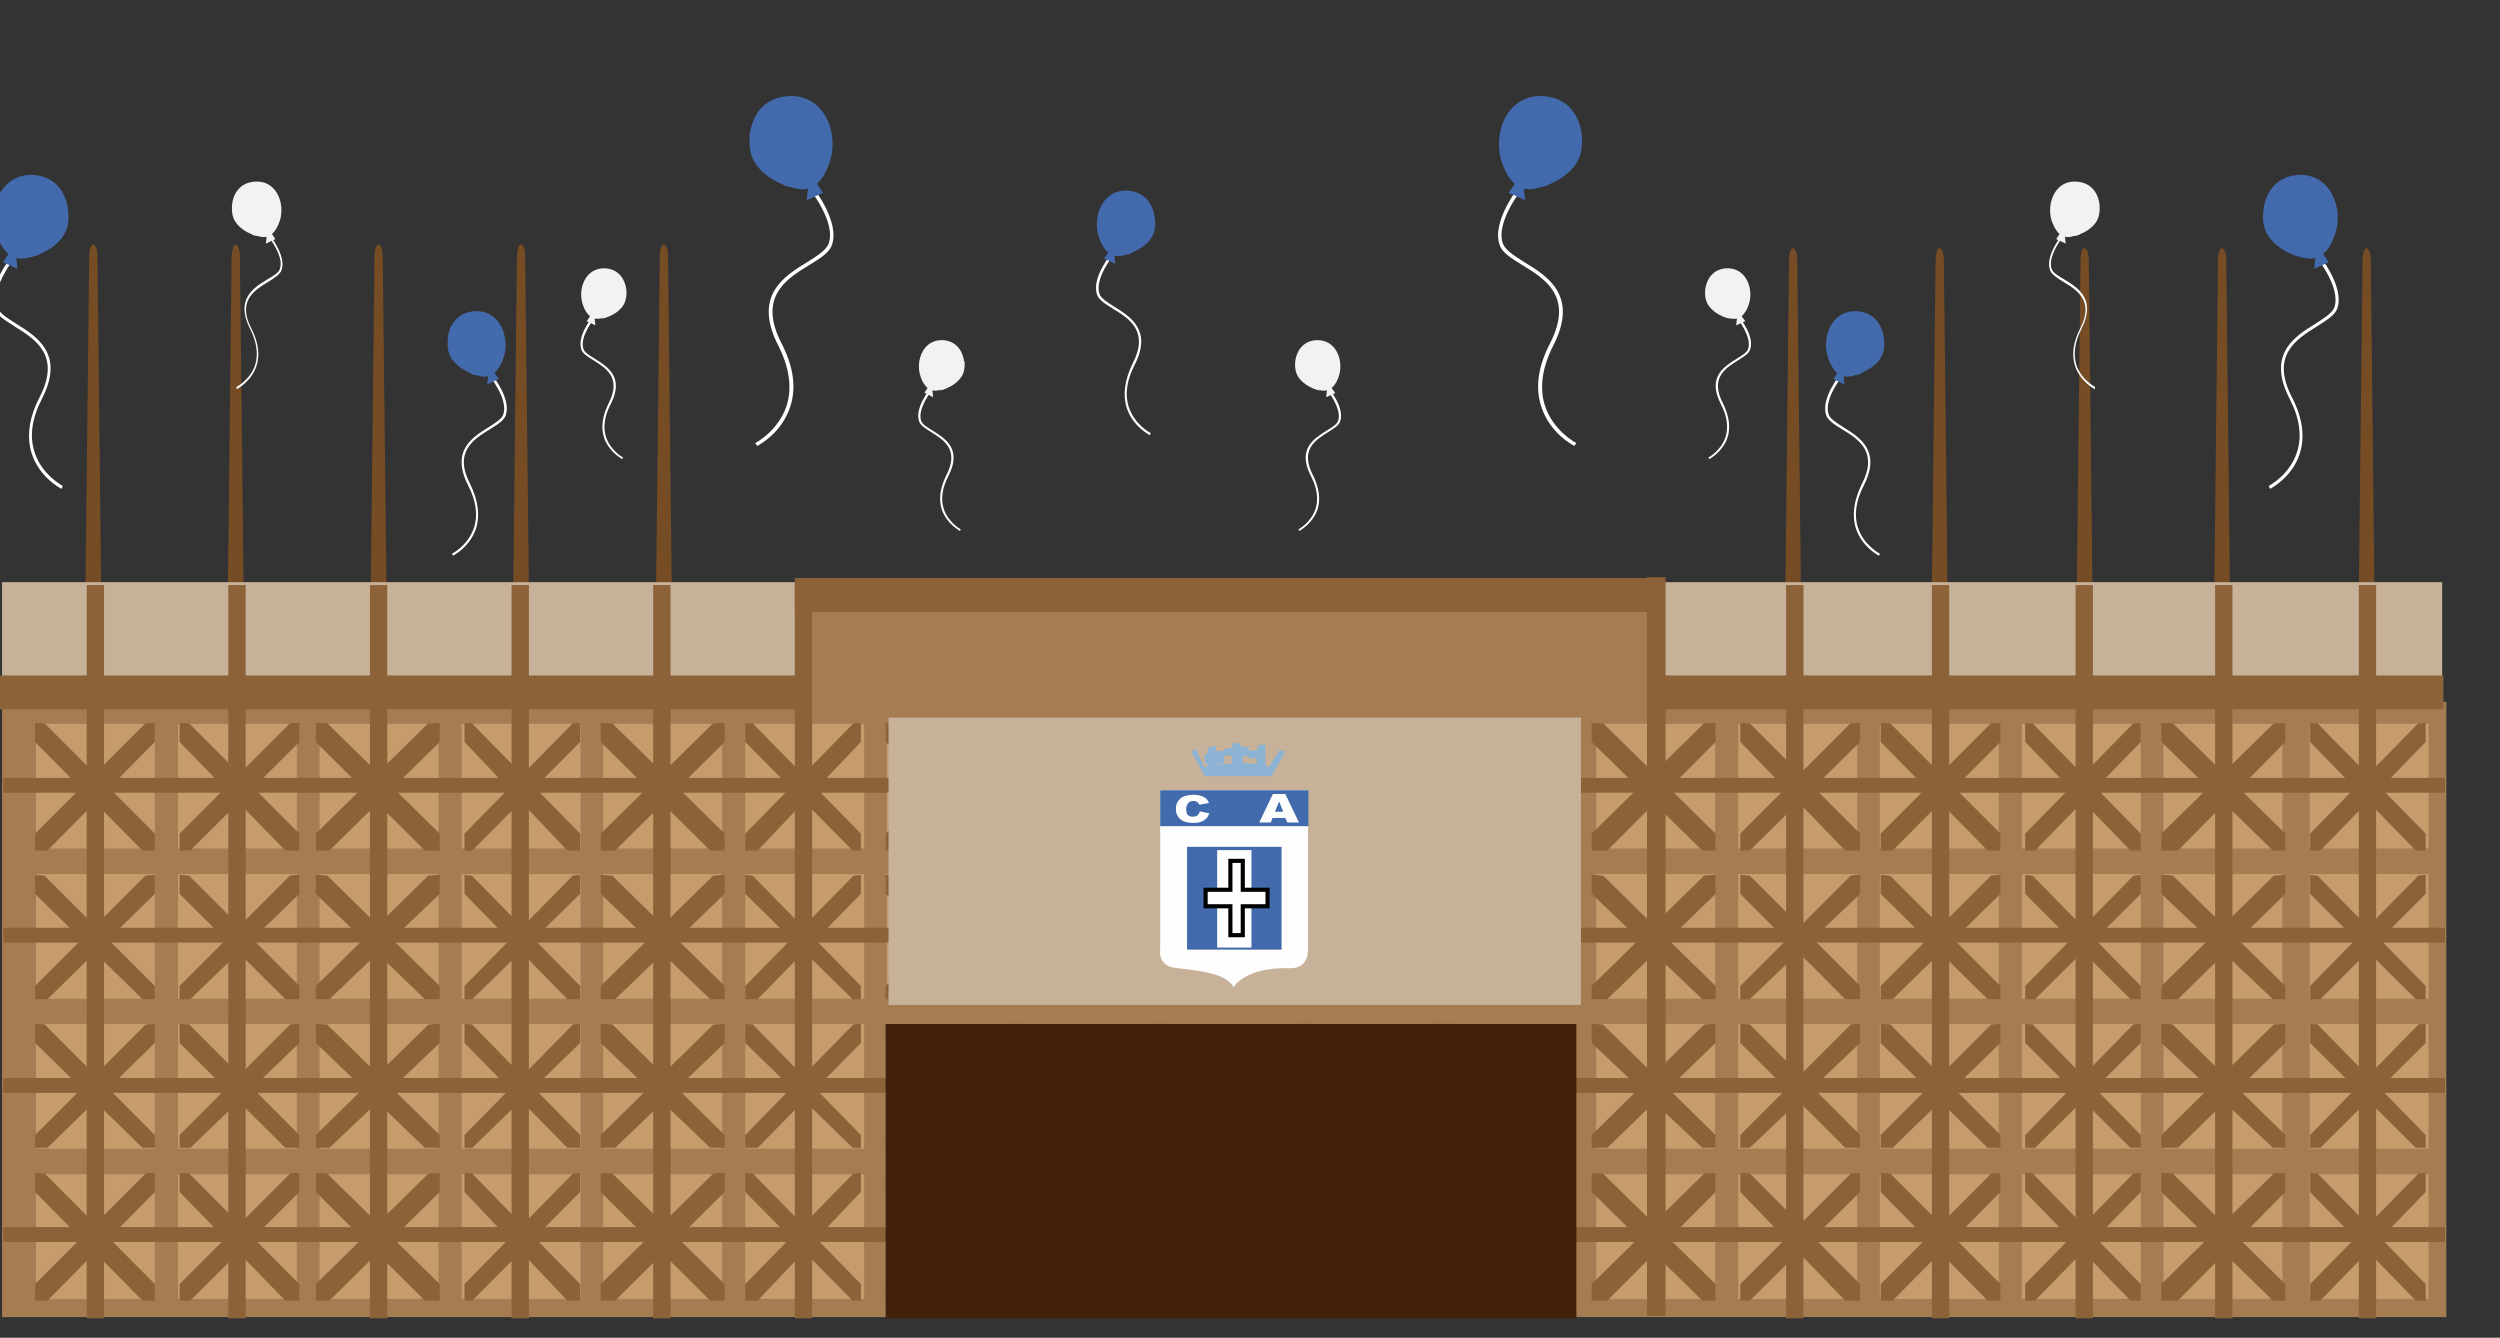 <?xml version="1.0" encoding="utf-8"?>
<!-- Generator: Adobe Illustrator 18.1.1, SVG Export Plug-In . SVG Version: 6.00 Build 0)  -->
<svg version="1.1" id="Layer_1" xmlns="http://www.w3.org/2000/svg" xmlns:xlink="http://www.w3.org/1999/xlink" x="0px" y="0px"
	 viewBox="6.5 192 605.5 324" enable-background="new 6.5 192 605.5 324" xml:space="preserve">
<rect x="6.5" y="192" width="605.5" height="324" fill="#333333" stroke="none"/>
<g>
	<path fill="#754C24" d="M28.1,253.9l-0.9,81h3.8l-0.9-81c0-1.5-0.5-2.7-1.1-2.7h0C28.6,251.2,28.1,252.4,28.1,253.9z"/>
	<path fill="#754C24" d="M62.6,253.9l-0.9,81h3.8l-0.9-81c0-1.5-0.5-2.7-1.1-2.7l0,0C63.1,251.2,62.7,252.4,62.6,253.9z"/>
	<path fill="#754C24" d="M97.2,253.9l-0.9,81h3.8l-0.9-81c0-1.5-0.5-2.7-1.1-2.7l0,0C97.7,251.2,97.2,252.4,97.2,253.9z"/>
	<path fill="#754C24" d="M131.7,253.9l-0.9,81h3.8l-0.9-81c0-1.5-0.5-2.7-1.1-2.7h0C132.2,251.2,131.8,252.4,131.7,253.9z"/>
	<path fill="#754C24" d="M166.3,253.9l-0.9,81h3.8l-0.9-81c0-1.5-0.5-2.7-1.1-2.7l0,0C166.8,251.2,166.3,252.4,166.3,253.9z"/>
	<path fill="#754C24" d="M439.8,254.8l-0.9,81h3.8l-0.9-81c0-1.5-0.5-2.7-1.1-2.7l0,0C440.3,252.1,439.8,253.3,439.8,254.8z"/>
	<path fill="#754C24" d="M475.3,254.8l-0.9,81h3.8l-0.9-81c0-1.5-0.5-2.7-1.1-2.7l0,0C475.8,252.1,475.4,253.3,475.3,254.8z"/>
	<path fill="#754C24" d="M510.4,254.8l-0.9,81h3.8l-0.9-81c0-1.5-0.5-2.7-1.1-2.7l0,0C510.9,252.1,510.4,253.3,510.4,254.8z"/>
	<path fill="#754C24" d="M543.7,254.8l-0.9,81h3.8l-0.9-81c0-1.5-0.5-2.7-1.1-2.7l0,0C544.2,252.1,543.7,253.3,543.7,254.8z"/>
	<path fill="#754C24" d="M578.7,254.8l-0.9,81h3.8l-0.9-81c0-1.5-0.5-2.7-1.1-2.7l0,0C579.2,252.1,578.8,253.3,578.7,254.8z"/>
	<rect x="7" y="333" fill="#C7B299" width="591" height="29"/>
	<rect x="201.5" y="334.1" fill="#A67C52" width="204.8" height="33.8"/>
	<rect x="7" y="362" fill="#A67C52" width="592" height="149"/>
	<rect x="15.2" y="476.4" fill="#C69C6D" width="28.8" height="30.2"/>
	<rect x="15.2" y="440" fill="#C69C6D" width="28.8" height="30.2"/>
	<rect x="15.2" y="403.7" fill="#C69C6D" width="28.8" height="30.2"/>
	<rect x="15.2" y="367.3" fill="#C69C6D" width="28.8" height="30.2"/>
	<rect x="49.6" y="476.4" fill="#C69C6D" width="28.8" height="30.2"/>
	<rect x="49.6" y="440" fill="#C69C6D" width="28.8" height="30.2"/>
	<rect x="49.6" y="403.7" fill="#C69C6D" width="28.8" height="30.2"/>
	<rect x="49.6" y="367.3" fill="#C69C6D" width="28.8" height="30.2"/>
	<rect x="83.9" y="476.4" fill="#C69C6D" width="28.8" height="30.2"/>
	<rect x="83.9" y="440" fill="#C69C6D" width="28.8" height="30.2"/>
	<rect x="83.9" y="403.7" fill="#C69C6D" width="28.8" height="30.2"/>
	<rect x="83.9" y="367.3" fill="#C69C6D" width="28.8" height="30.2"/>
	<rect x="118.3" y="476.4" fill="#C69C6D" width="28.8" height="30.2"/>
	<rect x="118.3" y="440" fill="#C69C6D" width="28.8" height="30.2"/>
	<rect x="118.3" y="403.7" fill="#C69C6D" width="28.8" height="30.2"/>
	<rect x="118.3" y="367.3" fill="#C69C6D" width="28.8" height="30.2"/>
	<rect x="152.6" y="476.4" fill="#C69C6D" width="28.8" height="30.2"/>
	<rect x="152.6" y="440" fill="#C69C6D" width="28.8" height="30.2"/>
	<rect x="152.6" y="403.7" fill="#C69C6D" width="28.8" height="30.2"/>
	<rect x="152.6" y="367.3" fill="#C69C6D" width="28.8" height="30.2"/>
	<rect x="187" y="476.4" fill="#C69C6D" width="28.8" height="30.2"/>
	<rect x="187" y="440" fill="#C69C6D" width="28.8" height="30.2"/>
	<rect x="187" y="403.7" fill="#C69C6D" width="28.8" height="30.2"/>
	<rect x="187" y="367.3" fill="#C69C6D" width="28.8" height="30.2"/>
	<rect x="221.3" y="476.4" fill="#C69C6D" width="28.8" height="30.2"/>
	<rect x="221.3" y="440" fill="#C69C6D" width="28.8" height="30.2"/>
	<rect x="221.3" y="403.7" fill="#C69C6D" width="28.8" height="30.2"/>
	<rect x="221.3" y="367.3" fill="#C69C6D" width="28.8" height="30.2"/>
	<rect x="255.7" y="476.4" fill="#C69C6D" width="28.8" height="30.2"/>
	<rect x="255.7" y="440" fill="#C69C6D" width="28.8" height="30.2"/>
	<rect x="255.7" y="403.7" fill="#C69C6D" width="28.8" height="30.2"/>
	<rect x="255.7" y="367.3" fill="#C69C6D" width="28.8" height="30.2"/>
	<rect x="290" y="476.4" fill="#C69C6D" width="28.8" height="30.2"/>
	<rect x="290" y="440" fill="#C69C6D" width="28.8" height="30.2"/>
	<rect x="290" y="403.7" fill="#C69C6D" width="28.8" height="30.2"/>
	<rect x="290" y="367.3" fill="#C69C6D" width="28.8" height="30.2"/>
	<rect x="324.4" y="476.4" fill="#C69C6D" width="28.8" height="30.2"/>
	<rect x="324.4" y="440" fill="#C69C6D" width="28.8" height="30.2"/>
	<rect x="324.4" y="403.7" fill="#C69C6D" width="28.8" height="30.2"/>
	<rect x="324.4" y="367.3" fill="#C69C6D" width="28.8" height="30.2"/>
	<rect x="358.8" y="476.4" fill="#C69C6D" width="28.8" height="30.2"/>
	<rect x="358.8" y="440" fill="#C69C6D" width="28.8" height="30.2"/>
	<rect x="358.8" y="403.7" fill="#C69C6D" width="28.8" height="30.2"/>
	<rect x="358.8" y="367.3" fill="#C69C6D" width="28.8" height="30.2"/>
	<rect x="393.1" y="476.4" fill="#C69C6D" width="28.8" height="30.2"/>
	<rect x="393.1" y="440" fill="#C69C6D" width="28.8" height="30.2"/>
	<rect x="393.1" y="403.7" fill="#C69C6D" width="28.8" height="30.2"/>
	<rect x="393.1" y="367.3" fill="#C69C6D" width="28.8" height="30.2"/>
	<rect x="427.5" y="476.4" fill="#C69C6D" width="28.8" height="30.2"/>
	<rect x="427.5" y="440" fill="#C69C6D" width="28.8" height="30.2"/>
	<rect x="427.5" y="403.7" fill="#C69C6D" width="28.8" height="30.2"/>
	<rect x="427.5" y="367.3" fill="#C69C6D" width="28.8" height="30.2"/>
	<rect x="461.8" y="476.4" fill="#C69C6D" width="28.8" height="30.2"/>
	<rect x="461.8" y="440" fill="#C69C6D" width="28.8" height="30.2"/>
	<rect x="461.8" y="403.7" fill="#C69C6D" width="28.8" height="30.2"/>
	<rect x="461.8" y="367.3" fill="#C69C6D" width="28.8" height="30.2"/>
	<rect x="496.2" y="476.4" fill="#C69C6D" width="28.8" height="30.2"/>
	<rect x="496.2" y="440" fill="#C69C6D" width="28.8" height="30.2"/>
	<rect x="496.2" y="403.7" fill="#C69C6D" width="28.8" height="30.2"/>
	<rect x="496.2" y="367.3" fill="#C69C6D" width="28.8" height="30.2"/>
	<rect x="530.5" y="476.4" fill="#C69C6D" width="28.8" height="30.2"/>
	<rect x="530.5" y="440" fill="#C69C6D" width="28.8" height="30.2"/>
	<rect x="530.5" y="403.7" fill="#C69C6D" width="28.8" height="30.2"/>
	<rect x="530.5" y="367.3" fill="#C69C6D" width="28.8" height="30.2"/>
	<rect x="565.9" y="476.4" fill="#C69C6D" width="28.8" height="30.2"/>
	<rect x="565.9" y="440" fill="#C69C6D" width="28.8" height="30.2"/>
	<rect x="565.9" y="403.7" fill="#C69C6D" width="28.8" height="30.2"/>
	<rect x="565.9" y="367.3" fill="#C69C6D" width="28.8" height="30.2"/>
	<rect x="27.5" y="333.7" fill="#8C6239" width="4.2" height="177.6"/>
	<rect x="61.8" y="333.7" fill="#8C6239" width="4.2" height="177.6"/>
	<rect x="96.1" y="333.7" fill="#8C6239" width="4.2" height="177.6"/>
	<rect x="130.4" y="333.7" fill="#8C6239" width="4.2" height="177.6"/>
	<rect x="164.7" y="333.7" fill="#8C6239" width="4.2" height="177.6"/>
	<rect x="199" y="333.7" fill="#8C6239" width="4.2" height="177.6"/>
	<rect x="405.4" y="331.8" fill="#8C6239" width="4.5" height="178.9"/>
	<rect x="439.1" y="333.7" fill="#8C6239" width="4.2" height="177.6"/>
	<rect x="474.4" y="333.7" fill="#8C6239" width="4.2" height="177.6"/>
	<rect x="509.2" y="333.7" fill="#8C6239" width="4.2" height="177.6"/>
	<rect x="543" y="333.7" fill="#8C6239" width="4.2" height="177.6"/>
	<rect x="577.8" y="333.7" fill="#8C6239" width="4.2" height="177.6"/>
	<rect x="7.3" y="380.4" fill="#8C6239" width="591.4" height="3.6"/>
	<rect x="7.3" y="416.7" fill="#8C6239" width="591.4" height="3.6"/>
	<rect x="7.3" y="453.1" fill="#8C6239" width="591.4" height="3.6"/>
	<rect x="7.3" y="489.2" fill="#8C6239" width="591.4" height="3.6"/>
	<polygon fill="#8C6239" points="15,367.1 15,371.7 41,398 44,398 44,393.9 17.3,367.2 	"/>
	<path fill="#8C6239" d="M44,367.1v4.6L18,398h-3v-4.1l26.7-26.7C41.7,367.2,43,367.1,44,367.1z"/>
	<polygon fill="#8C6239" points="50,367.1 50,371.7 75.6,398 79,398 79,393.9 52.3,367.2 	"/>
	<path fill="#8C6239" d="M79,367.1v4.6L52.6,398H50v-4.1l26.7-26.7C76.7,367.2,77,367.1,79,367.1z"/>
	<path fill="#8C6239" d="M83,367.1v4.6l26.4,26.3h3.6v-4.1l-27.2-26.7C85.8,367.2,84,367.1,83,367.1z"/>
	<path fill="#8C6239" d="M113,367.1v4.6L86.3,398H83v-4.1l27.2-26.7C110.2,367.2,112,367.1,113,367.1z"/>
	<polygon fill="#8C6239" points="119,367.1 119,371.7 143.9,398 147,398 147,393.9 120.8,367.2 	"/>
	<path fill="#8C6239" d="M147,367.1v4.6L120.9,398H119v-4.1l26.2-26.7C145.2,367.2,146,367.1,147,367.1z"/>
	<polygon fill="#8C6239" points="152,367.1 152,371.7 178.5,398 182,398 182,393.9 154.8,367.2 	"/>
	<path fill="#8C6239" d="M182,367.1v4.6L155.5,398H152v-4.1l27.2-26.7C179.2,367.2,181,367.1,182,367.1z"/>
	<polygon fill="#8C6239" points="187,367.1 187,371.7 213,398 215,398 215,393.9 188.8,367.2 	"/>
	<polygon fill="#8C6239" points="215,367.1 215,371.7 190,398 187,398 187,393.9 213.2,367.2 	"/>
	<path fill="#8C6239" d="M221,367.1v4.6l26.6,26.3h2.4v-4.1l-26.7-26.7C223.3,367.2,222,367.1,221,367.1z"/>
	<polygon fill="#8C6239" points="250,367.1 250,371.7 224.6,398 221,398 221,393.9 247.7,367.2 	"/>
	<polygon fill="#8C6239" points="255,367.1 255,371.7 281.4,398 284,398 284,393.9 257.3,367.2 	"/>
	<polygon fill="#8C6239" points="284,367.1 284,371.7 258.3,398 255,398 255,393.9 281.7,367.2 	"/>
	<path fill="#8C6239" d="M290,367.1v4.6l25.9,26.3h3.1v-4.1l-26.7-26.7C292.3,367.2,291,367.1,290,367.1z"/>
	<polygon fill="#8C6239" points="319,367.1 319,371.7 292.9,398 290,398 290,393.9 316.7,367.2 	"/>
	<path fill="#8C6239" d="M323,367.1v4.6l27.5,26.3h3.5v-4.1l-27.7-26.7C326.3,367.2,326,367.1,323,367.1z"/>
	<path fill="#8C6239" d="M354,367.1v4.6L327.4,398H323v-4.1l27.7-26.7C350.7,367.2,353,367.1,354,367.1z"/>
	<path fill="#8C6239" d="M358,367.1v4.6l26.3,26.3h3.7v-4.1l-27.2-26.7C360.8,367.2,359,367.1,358,367.1z"/>
	<polygon fill="#8C6239" points="388,367.1 388,371.7 361.2,398 358,398 358,393.9 385.2,367.2 	"/>
	<path fill="#8C6239" d="M392,367.1v4.6l26.8,26.3h3.2v-4.1l-27.2-26.7C394.8,367.2,393,367.1,392,367.1z"/>
	<path fill="#8C6239" d="M422,367.1v4.6L395.8,398H392v-4.1l27.2-26.7C419.2,367.2,421,367.1,422,367.1z"/>
	<polygon fill="#8C6239" points="428,367.1 428,371.7 453.4,398 457,398 457,393.9 430.3,367.2 	"/>
	<path fill="#8C6239" d="M457,367.1v4.6L430.3,398H428v-4.1l26.7-26.7C454.7,367.2,455,367.1,457,367.1z"/>
	<polygon fill="#8C6239" points="462,367.1 462,371.7 487.9,398 491,398 491,393.9 464.3,367.2 	"/>
	<path fill="#8C6239" d="M491,367.1v4.6L464.9,398H462v-4.1l26.7-26.7C488.7,367.2,490,367.1,491,367.1z"/>
	<polygon fill="#8C6239" points="497,367.1 497,371.7 522.5,398 525,398 525,393.9 498.8,367.2 	"/>
	<polygon fill="#8C6239" points="525,367.1 525,371.7 499.4,398 497,398 497,393.9 523.2,367.2 	"/>
	<path fill="#8C6239" d="M530,367.1v4.6l27,26.3h3v-4.1l-27.2-26.7C532.8,367.2,532,367.1,530,367.1z"/>
	<polygon fill="#8C6239" points="560,367.1 560,371.7 534,398 530,398 530,393.9 557.2,367.2 	"/>
	<polygon fill="#8C6239" points="566,367.1 566,371.7 591.6,398 594,398 594,393.9 567.8,367.2 	"/>
	<path fill="#8C6239" d="M594,367.1v4.6L568.5,398H566v-4.1l26.2-26.7C592.2,367.2,593,367.1,594,367.1z"/>
	<polygon fill="#8C6239" points="15,403.9 15,408.5 41,434 44,434 44,430.8 17.3,404.1 	"/>
	<path fill="#8C6239" d="M44,403.9v4.6L18,434h-3v-3.2l26.7-26.7C41.7,404.1,43,403.9,44,403.9z"/>
	<polygon fill="#8C6239" points="50,403.9 50,408.5 75.6,434 79,434 79,430.8 52.3,404.1 	"/>
	<path fill="#8C6239" d="M79,403.9v4.6L52.6,434H50v-3.2l26.7-26.7C76.7,404.1,77,403.9,79,403.9z"/>
	<path fill="#8C6239" d="M83,403.9v4.6l26.4,25.5h3.6v-3.2l-27.2-26.7C85.8,404.1,84,403.9,83,403.9z"/>
	<path fill="#8C6239" d="M113,403.9v4.6L86.3,434H83v-3.2l27.2-26.7C110.2,404.1,112,403.9,113,403.9z"/>
	<polygon fill="#8C6239" points="119,403.9 119,408.5 143.9,434 147,434 147,430.8 120.8,404.1 	"/>
	<path fill="#8C6239" d="M147,403.9v4.6L120.9,434H119v-3.2l26.2-26.7C145.2,404.1,146,403.9,147,403.9z"/>
	<polygon fill="#8C6239" points="152,403.9 152,408.5 178.5,434 182,434 182,430.8 154.8,404.1 	"/>
	<path fill="#8C6239" d="M182,403.9v4.6L155.5,434H152v-3.2l27.2-26.7C179.2,404.1,181,403.9,182,403.9z"/>
	<polygon fill="#8C6239" points="187,403.9 187,408.5 213,434 215,434 215,430.8 188.8,404.1 	"/>
	<polygon fill="#8C6239" points="215,403.9 215,408.5 190,434 187,434 187,430.8 213.2,404.1 	"/>
	<path fill="#8C6239" d="M221,403.9v4.6l26.6,25.5h2.4v-3.2l-26.7-26.7C223.3,404.1,222,403.9,221,403.9z"/>
	<polygon fill="#8C6239" points="250,403.9 250,408.5 224.6,434 221,434 221,430.8 247.7,404.1 	"/>
	<polygon fill="#8C6239" points="255,403.9 255,408.5 281.4,434 284,434 284,430.8 257.3,404.1 	"/>
	<polygon fill="#8C6239" points="284,403.9 284,408.5 258.3,434 255,434 255,430.8 281.7,404.1 	"/>
	<path fill="#8C6239" d="M290,403.9v4.6l25.9,25.5h3.1v-3.2l-26.7-26.7C292.3,404.1,291,403.9,290,403.9z"/>
	<polygon fill="#8C6239" points="319,403.9 319,408.5 292.9,434 290,434 290,430.8 316.7,404.1 	"/>
	<path fill="#8C6239" d="M323,403.9v4.6l27.5,25.5h3.5v-3.2l-27.7-26.7C326.3,404.1,326,403.9,323,403.9z"/>
	<path fill="#8C6239" d="M354,403.9v4.6L327.4,434H323v-3.2l27.7-26.7C350.7,404.1,353,403.9,354,403.9z"/>
	<path fill="#8C6239" d="M358,403.9v4.6l26.3,25.5h3.7v-3.2l-27.2-26.7C360.8,404.1,359,403.9,358,403.9z"/>
	<polygon fill="#8C6239" points="388,403.9 388,408.5 361.2,434 358,434 358,430.8 385.2,404.1 	"/>
	<path fill="#8C6239" d="M392,403.9v4.6l26.8,25.5h3.2v-3.2l-27.2-26.7C394.8,404.1,393,403.9,392,403.9z"/>
	<path fill="#8C6239" d="M422,403.9v4.6L395.8,434H392v-3.2l27.2-26.7C419.2,404.1,421,403.9,422,403.9z"/>
	<polygon fill="#8C6239" points="428,403.9 428,408.5 453.4,434 457,434 457,430.8 430.3,404.1 	"/>
	<path fill="#8C6239" d="M457,403.9v4.6L430.3,434H428v-3.2l26.7-26.7C454.7,404.1,455,403.9,457,403.9z"/>
	<polygon fill="#8C6239" points="462,403.9 462,408.5 487.9,434 491,434 491,430.8 464.3,404.1 	"/>
	<path fill="#8C6239" d="M491,403.9v4.6L464.9,434H462v-3.2l26.7-26.7C488.7,404.1,490,403.9,491,403.9z"/>
	<polygon fill="#8C6239" points="497,403.9 497,408.5 522.5,434 525,434 525,430.8 498.8,404.1 	"/>
	<polygon fill="#8C6239" points="525,403.9 525,408.5 499.4,434 497,434 497,430.8 523.2,404.1 	"/>
	<path fill="#8C6239" d="M530,403.9v4.6l27,25.5h3v-3.2l-27.2-26.7C532.8,404.1,532,403.9,530,403.9z"/>
	<polygon fill="#8C6239" points="560,403.9 560,408.5 534,434 530,434 530,430.8 557.2,404.1 	"/>
	<polygon fill="#8C6239" points="566,403.9 566,408.5 591.6,434 594,434 594,430.8 567.8,404.1 	"/>
	<path fill="#8C6239" d="M594,403.9v4.6L568.5,434H566v-3.2l26.2-26.7C592.2,404.1,593,403.9,594,403.9z"/>
	<polygon fill="#8C6239" points="15,440 15,444.6 41,470 44,470 44,466.9 17.3,440.1 	"/>
	<path fill="#8C6239" d="M44,440v4.6L18,470h-3v-3.1l26.7-26.7C41.7,440.1,43,440,44,440z"/>
	<polygon fill="#8C6239" points="50,440 50,444.6 75.6,470 79,470 79,466.9 52.3,440.1 	"/>
	<path fill="#8C6239" d="M79,440v4.6L52.6,470H50v-3.1l26.7-26.7C76.7,440.1,77,440,79,440z"/>
	<path fill="#8C6239" d="M83,440v4.6l26.4,25.4h3.6v-3.1l-27.2-26.7C85.8,440.1,84,440,83,440z"/>
	<path fill="#8C6239" d="M113,440v4.6L86.3,470H83v-3.1l27.2-26.7C110.2,440.1,112,440,113,440z"/>
	<polygon fill="#8C6239" points="119,440 119,444.6 143.9,470 147,470 147,466.9 120.8,440.1 	"/>
	<path fill="#8C6239" d="M147,440v4.6L120.9,470H119v-3.1l26.2-26.7C145.2,440.1,146,440,147,440z"/>
	<polygon fill="#8C6239" points="152,440 152,444.6 178.5,470 182,470 182,466.9 154.8,440.1 	"/>
	<path fill="#8C6239" d="M182,440v4.6L155.5,470H152v-3.1l27.2-26.7C179.2,440.1,181,440,182,440z"/>
	<polygon fill="#8C6239" points="187,440 187,444.6 213,470 215,470 215,466.9 188.8,440.1 	"/>
	<polygon fill="#8C6239" points="215,440 215,444.6 190,470 187,470 187,466.9 213.2,440.1 	"/>
	<path fill="#8C6239" d="M221,440v4.6l26.6,25.4h2.4v-3.1l-26.7-26.7C223.3,440.1,222,440,221,440z"/>
	<polygon fill="#8C6239" points="250,440 250,444.6 224.6,470 221,470 221,466.9 247.7,440.1 	"/>
	<polygon fill="#8C6239" points="255,440 255,444.6 281.4,470 284,470 284,466.9 257.3,440.1 	"/>
	<polygon fill="#8C6239" points="284,440 284,444.6 258.3,470 255,470 255,466.9 281.7,440.1 	"/>
	<path fill="#8C6239" d="M290,440v4.6l25.9,25.4h3.1v-3.1l-26.7-26.7C292.3,440.1,291,440,290,440z"/>
	<polygon fill="#8C6239" points="319,440 319,444.6 292.9,470 290,470 290,466.9 316.7,440.1 	"/>
	<path fill="#8C6239" d="M323,440v4.6l27.5,25.4h3.5v-3.1l-27.7-26.7C326.3,440.1,326,440,323,440z"/>
	<path fill="#8C6239" d="M354,440v4.6L327.4,470H323v-3.1l27.7-26.7C350.7,440.1,353,440,354,440z"/>
	<path fill="#8C6239" d="M358,440v4.6l26.3,25.4h3.7v-3.1l-27.2-26.7C360.8,440.1,359,440,358,440z"/>
	<polygon fill="#8C6239" points="388,440 388,444.6 361.2,470 358,470 358,466.9 385.2,440.1 	"/>
	<path fill="#8C6239" d="M392,440v4.6l26.8,25.4h3.2v-3.1l-27.2-26.7C394.8,440.1,393,440,392,440z"/>
	<path fill="#8C6239" d="M422,440v4.6L395.8,470H392v-3.1l27.2-26.7C419.2,440.1,421,440,422,440z"/>
	<polygon fill="#8C6239" points="428,440 428,444.6 453.4,470 457,470 457,466.9 430.3,440.1 	"/>
	<path fill="#8C6239" d="M457,440v4.6L430.3,470H428v-3.1l26.7-26.7C454.7,440.1,455,440,457,440z"/>
	<polygon fill="#8C6239" points="462,440 462,444.6 487.9,470 491,470 491,466.9 464.3,440.1 	"/>
	<path fill="#8C6239" d="M491,440v4.6L464.9,470H462v-3.1l26.7-26.7C488.7,440.1,490,440,491,440z"/>
	<polygon fill="#8C6239" points="497,440 497,444.6 522.5,470 525,470 525,466.9 498.8,440.1 	"/>
	<polygon fill="#8C6239" points="525,440 525,444.6 499.4,470 497,470 497,466.9 523.2,440.1 	"/>
	<path fill="#8C6239" d="M530,440v4.6l27,25.4h3v-3.1l-27.2-26.7C532.8,440.1,532,440,530,440z"/>
	<polygon fill="#8C6239" points="560,440 560,444.6 534,470 530,470 530,466.9 557.2,440.1 	"/>
	<polygon fill="#8C6239" points="566,440 566,444.6 591.6,470 594,470 594,466.9 567.8,440.1 	"/>
	<path fill="#8C6239" d="M594,440v4.6L568.5,470H566v-3.1l26.2-26.7C592.2,440.1,593,440,594,440z"/>
	<polygon fill="#8C6239" points="15,476.1 15,480.7 41,507 44,507 44,503 17.3,476.2 	"/>
	<path fill="#8C6239" d="M44,476.1v4.6L18,507h-3v-4l26.7-26.7C41.7,476.2,43,476.1,44,476.1z"/>
	<polygon fill="#8C6239" points="50,476.1 50,480.7 75.6,507 79,507 79,503 52.3,476.2 	"/>
	<path fill="#8C6239" d="M79,476.1v4.6L52.6,507H50v-4l26.7-26.7C76.7,476.2,77,476.1,79,476.1z"/>
	<path fill="#8C6239" d="M83,476.1v4.6l26.4,26.3h3.6v-4l-27.2-26.7C85.8,476.2,84,476.1,83,476.1z"/>
	<path fill="#8C6239" d="M113,476.1v4.6L86.3,507H83v-4l27.2-26.7C110.2,476.2,112,476.1,113,476.1z"/>
	<polygon fill="#8C6239" points="119,476.1 119,480.7 143.9,507 147,507 147,503 120.8,476.2 	"/>
	<path fill="#8C6239" d="M147,476.1v4.6L120.9,507H119v-4l26.2-26.7C145.2,476.2,146,476.1,147,476.1z"/>
	<polygon fill="#8C6239" points="152,476.1 152,480.7 178.5,507 182,507 182,503 154.8,476.2 	"/>
	<path fill="#8C6239" d="M182,476.1v4.6L155.5,507H152v-4l27.2-26.7C179.2,476.2,181,476.1,182,476.1z"/>
	<polygon fill="#8C6239" points="187,476.1 187,480.7 213,507 215,507 215,503 188.8,476.2 	"/>
	<polygon fill="#8C6239" points="215,476.1 215,480.7 190,507 187,507 187,503 213.2,476.2 	"/>
	<path fill="#8C6239" d="M221,476.1v4.6l26.6,26.3h2.4v-4l-26.7-26.7C223.3,476.2,222,476.1,221,476.1z"/>
	<polygon fill="#8C6239" points="250,476.1 250,480.7 224.6,507 221,507 221,503 247.7,476.2 	"/>
	<polygon fill="#8C6239" points="255,476.1 255,480.7 281.4,507 284,507 284,503 257.3,476.2 	"/>
	<polygon fill="#8C6239" points="284,476.1 284,480.7 258.3,507 255,507 255,503 281.7,476.2 	"/>
	<path fill="#8C6239" d="M290,476.1v4.6l25.9,26.3h3.1v-4l-26.7-26.7C292.3,476.2,291,476.1,290,476.1z"/>
	<polygon fill="#8C6239" points="319,476.1 319,480.7 292.9,507 290,507 290,503 316.7,476.2 	"/>
	<path fill="#8C6239" d="M323,476.1v4.6l27.5,26.3h3.5v-4l-27.7-26.7C326.3,476.2,326,476.1,323,476.1z"/>
	<path fill="#8C6239" d="M354,476.1v4.6L327.4,507H323v-4l27.7-26.7C350.7,476.2,353,476.1,354,476.1z"/>
	<path fill="#8C6239" d="M358,476.1v4.6l26.3,26.3h3.7v-4l-27.2-26.7C360.8,476.2,359,476.1,358,476.1z"/>
	<polygon fill="#8C6239" points="388,476.1 388,480.7 361.2,507 358,507 358,503 385.2,476.2 	"/>
	<path fill="#8C6239" d="M392,476.1v4.6l26.8,26.3h3.2v-4l-27.2-26.7C394.8,476.2,393,476.1,392,476.1z"/>
	<path fill="#8C6239" d="M422,476.1v4.6L395.8,507H392v-4l27.2-26.7C419.2,476.2,421,476.1,422,476.1z"/>
	<polygon fill="#8C6239" points="428,476.1 428,480.7 453.4,507 457,507 457,503 430.3,476.2 	"/>
	<path fill="#8C6239" d="M457,476.1v4.6L430.3,507H428v-4l26.7-26.7C454.7,476.2,455,476.1,457,476.1z"/>
	<polygon fill="#8C6239" points="462,476.1 462,480.7 487.9,507 491,507 491,503 464.3,476.2 	"/>
	<path fill="#8C6239" d="M491,476.1v4.6L464.9,507H462v-4l26.7-26.7C488.7,476.2,490,476.1,491,476.1z"/>
	<polygon fill="#8C6239" points="497,476.1 497,480.7 522.5,507 525,507 525,503 498.8,476.2 	"/>
	<polygon fill="#8C6239" points="525,476.1 525,480.7 499.4,507 497,507 497,503 523.2,476.2 	"/>
	<path fill="#8C6239" d="M530,476.1v4.6l27,26.3h3v-4l-27.2-26.7C532.8,476.2,532,476.1,530,476.1z"/>
	<polygon fill="#8C6239" points="560,476.1 560,480.7 534,507 530,507 530,503 557.2,476.2 	"/>
	<polygon fill="#8C6239" points="566,476.1 566,480.7 591.6,507 594,507 594,503 567.8,476.2 	"/>
	<path fill="#8C6239" d="M594,476.1v4.6L568.5,507H566v-4l26.2-26.7C592.2,476.2,593,476.1,594,476.1z"/>
	<rect x="221" y="440" fill="#42210B" width="167.3" height="71.3"/>
	<rect x="221.7" y="365.8" fill="#C7B299" width="167.7" height="69.6"/>
	<g>
		<path fill="#FEFEFE" d="M287.5,422c0,0-0.7,3.8,3.5,4.4c4.2,0.6,12.2,0.9,14.3,4.7c0,0,2.6-4.9,13.5-4.6c3.7,0.1,4.5-2.5,4.5-4.5
			H287.5z"/>
		<rect x="287.5" y="383.4" fill="#FEFEFE" width="35.8" height="38.7"/>
		<rect x="287.5" y="383.4" fill="#426BAD" width="35.9" height="8.7"/>
		<rect x="294" y="397.1" fill="#426AAC" width="22.9" height="24.9"/>
		<rect x="301.3" y="397.9" fill="#FEFEFE" width="8.3" height="23.6"/>
		<path fill="#FEFEFE" d="M297.1,388.5l2.3,0.5c-0.2,0.5-0.4,0.9-0.7,1.2c-0.3,0.3-0.7,0.6-1.2,0.8c-0.5,0.2-1.1,0.3-1.9,0.3
			c-0.9,0-1.7-0.1-2.2-0.3c-0.6-0.2-1.1-0.6-1.5-1.1c-0.4-0.5-0.6-1.2-0.6-2c0-1.1,0.4-1.9,1.1-2.5c0.7-0.6,1.8-0.9,3.1-0.9
			c1.1,0,1.9,0.2,2.5,0.5c0.6,0.3,1.1,0.8,1.3,1.5l-2.3,0.4c-0.1-0.2-0.2-0.3-0.3-0.4c-0.1-0.2-0.3-0.3-0.5-0.4
			c-0.2-0.1-0.4-0.1-0.7-0.1c-0.6,0-1,0.2-1.3,0.6c-0.2,0.3-0.4,0.7-0.4,1.3c0,0.7,0.1,1.2,0.4,1.5c0.3,0.3,0.7,0.4,1.2,0.4
			c0.5,0,0.9-0.1,1.1-0.3C296.8,389.2,297,388.9,297.1,388.5z"/>
		<path fill="#FEFEFE" d="M317.8,390.1h-3.1l-0.4,1.1h-2.8l3.3-6.9h3l3.3,6.9h-2.8L317.8,390.1z M317.3,388.6l-1-2.5l-1,2.5H317.3z"
			/>
		<polygon fill="#FEFEFE" stroke="#000000" stroke-miterlimit="10" points="313.5,407.5 307.5,407.5 307.5,400.5 304.5,400.5 
			304.5,407.5 298.5,407.5 298.5,411.5 304.5,411.5 304.5,418.5 307.5,418.5 307.5,411.5 313.5,411.5 		"/>
		<polygon fill="#8DB3D4" points="298.3,380 314.5,380 317.8,374 316.4,373.7 313.8,377.8 313,377.3 313,375.7 313,376.1 313,374.2 
			313,373.7 313,372.4 311.4,372.4 310.8,373.8 309,373.8 309,375.7 310.8,375.6 310.9,377 307.6,376.8 307.5,375.2 309,375.1 
			309,373 307,372.8 307,372 305,372 305,373.1 303,373.4 303,375 304.8,375 304.8,376.9 301,377.2 301,377 303,377 303,374 
			301,373.8 301,372.6 299,373.2 299,374.2 298.1,375.2 298.5,377 299,377 299,377.5 298.2,377.8 296.2,373.5 295,374 		"/>
	</g>
	<rect x="6.5" y="355.6" fill="#8C6239" width="195.5" height="8.2"/>
	<rect x="407.3" y="355.6" fill="#8C6239" width="191" height="8.2"/>
	<rect x="199" y="332" fill="#8C6239" width="210.2" height="8.2"/>
	<g>
		<g>
			<path fill="#FFFFFF" d="M420.5,303.2c0.1-0.1,3.2-1.7,4.4-5.2c0.8-2.5,0.4-5.3-1.1-8.3c-3.2-6.2,0.6-8.5,3.6-10.4
				c1.4-0.9,2.7-1.6,3-2.7c1.1-3.2-2.6-7.8-2.8-7.9l-0.4,0.3c0,0,3.7,4.6,2.7,7.5c-0.3,0.9-1.5,1.6-2.8,2.4c-3,1.9-7.2,4.4-3.8,11
				c1.5,2.9,1.9,5.6,1.1,8c-1.1,3.3-4.1,4.9-4.1,4.9L420.5,303.2z"/>
		</g>
		<path fill="#F2F2F2" d="M420.4,264c-0.1-0.7-0.3-2.3-0.9-1.9c0.3-2.3,1.7-4.8,4.9-5.1c4.9-0.4,6.9,4.8,5.7,8.6
			c-0.4,1.3-1.5,3.9-4,3.6c-0.2,0-0.4-0.1-0.6-0.1c-0.2-0.3-1.2-0.1-1.6-0.5C422.3,267.1,420.8,265.5,420.4,264z"/>
		<path fill="#F2F2F2" d="M419.8,265c-0.3-0.8-0.4-1.8-0.3-2.9c0.7-0.4,1.6-0.6,1.5,0.1c-0.4,2.8,1.6,4.8,2.8,5.4
			c0.5,0.2,1.5,1.3,1.7,1.6C423.2,268.7,420.6,267.2,419.8,265z"/>
		<polygon fill="#F2F2F2" points="427.9,268 429.2,269.8 427,270.8 427.3,268.1 		"/>
	</g>
	<g>
		<g>
			<path fill="#FFFFFF" d="M321.2,320.6c0.1-0.1,3.2-1.7,4.4-5.2c0.8-2.5,0.4-5.3-1.1-8.3c-3.2-6.2,0.6-8.5,3.6-10.4
				c1.4-0.9,2.7-1.6,3-2.7c1.1-3.2-2.6-7.8-2.8-7.9l-0.4,0.3c0,0,3.7,4.6,2.7,7.5c-0.3,0.9-1.5,1.6-2.8,2.4c-3,1.9-7.2,4.4-3.8,11
				c1.5,2.9,1.9,5.6,1.1,8c-1.1,3.3-4.1,4.9-4.1,4.9L321.2,320.6z"/>
		</g>
		<path fill="#F2F2F2" d="M321.1,281.4c-0.1-0.7-0.3-2.3-0.9-1.9c0.3-2.3,1.7-4.8,4.9-5.1c4.9-0.4,6.9,4.8,5.7,8.6
			c-0.4,1.3-1.5,3.9-4,3.6c-0.2,0-0.4-0.1-0.6-0.1c-0.2-0.3-1.2-0.1-1.6-0.5C323,284.5,321.4,282.9,321.1,281.4z"/>
		<path fill="#F2F2F2" d="M320.5,282.4c-0.3-0.8-0.4-1.8-0.3-2.9c0.7-0.4,1.6-0.6,1.5,0.1c-0.4,2.8,1.6,4.8,2.8,5.4
			c0.5,0.2,1.5,1.3,1.7,1.6C323.9,286.1,321.3,284.6,320.5,282.4z"/>
		<polygon fill="#F2F2F2" points="328.6,285.4 329.9,287.2 327.7,288.2 328,285.5 		"/>
	</g>
	<g>
		<g>
			<path fill="#FFFFFF" d="M513.9,286.3c-0.1-0.1-3.5-1.8-4.8-5.6c-0.9-2.7-0.5-5.8,1.2-9.1c3.5-6.7-0.7-9.3-4-11.3
				c-1.6-1-2.9-1.8-3.3-2.9c-1.2-3.5,2.9-8.4,3-8.7l0.4,0.3c0,0-4.1,5-3,8.1c0.3,1,1.6,1.7,3.1,2.6c3.3,2,7.8,4.8,4.1,12
				c-1.6,3.2-2,6.1-1.2,8.7c1.2,3.6,4.5,5.3,4.5,5.3L513.9,286.3z"/>
		</g>
		<path fill="#F2F2F2" d="M514,243.6c0.2-0.7,0.3-2.5,1-2.1c-0.3-2.5-1.8-5.2-5.4-5.5c-5.3-0.5-7.5,5.2-6.2,9.4
			c0.5,1.4,1.6,4.3,4.3,4c0.2,0,0.4-0.1,0.7-0.1c0.2-0.3,1.3-0.1,1.7-0.5C512,247,513.7,245.2,514,243.6z"/>
		<path fill="#F2F2F2" d="M514.7,244.7c0.3-0.8,0.4-2,0.3-3.2c-0.7-0.4-1.7-0.7-1.6,0.1c0.5,3.1-1.7,5.2-3,5.9
			c-0.5,0.3-1.7,1.4-1.9,1.7C511,248.8,513.9,247.1,514.7,244.7z"/>
		<polygon fill="#F2F2F2" points="505.8,248 504.5,249.9 506.8,251 506.5,248.1 		"/>
	</g>
	<g>
		<g>
			<path fill="#FFFFFF" d="M556.3,310.4c0.2-0.1,5.3-2.7,7.2-8.5c1.3-4.1,0.7-8.7-1.9-13.7c-5.2-10.1,1-14,6-17.1
				c2.3-1.5,4.4-2.7,5-4.4c1.8-5.2-4.3-12.8-4.6-13.1l-0.6,0.5c0.1,0.1,6.1,7.5,4.5,12.3c-0.5,1.4-2.4,2.6-4.6,4
				c-5,3.1-11.8,7.3-6.3,18.1c2.5,4.8,3.1,9.2,1.8,13.1c-1.8,5.5-6.7,8-6.8,8.1L556.3,310.4z"/>
		</g>
		<path fill="#426AAC" d="M556.2,246c-0.2-1.1-0.4-3.8-1.5-3.2c0.5-3.8,2.7-7.9,8.1-8.4c8-0.7,11.4,7.9,9.3,14.2
			c-0.7,2.1-2.5,6.5-6.6,6c-0.3,0-0.7-0.1-1-0.2c-0.3-0.5-2-0.2-2.6-0.8C559.3,251.1,556.7,248.4,556.2,246z"/>
		<path fill="#426AAC" d="M555.1,247.6c-0.5-1.3-0.6-3-0.4-4.8c1.1-0.7,2.6-1,2.4,0.2c-0.7,4.7,2.6,7.9,4.6,8.9
			c0.7,0.4,2.5,2.1,2.9,2.6C560.7,253.7,556.4,251.2,555.1,247.6z"/>
		<polygon fill="#426AAC" points="568.5,252.5 570.5,255.5 567,257.1 567.5,252.6 		"/>
	</g>
	<g>
		<g>
			<path fill="#FFFFFF" d="M461.6,326.6c-0.2-0.1-4.1-2.1-5.6-6.6c-1-3.2-0.5-6.8,1.4-10.7c4.1-7.9-0.8-10.9-4.7-13.3
				c-1.8-1.1-3.4-2.1-3.9-3.4c-1.4-4.1,3.4-9.9,3.6-10.2l0.5,0.4c0,0.1-4.8,5.8-3.5,9.6c0.4,1.1,1.9,2,3.6,3.1
				c3.9,2.4,9.2,5.7,4.9,14.1c-1.9,3.7-2.4,7.2-1.4,10.2c1.4,4.3,5.3,6.3,5.3,6.3L461.6,326.6z"/>
		</g>
		<path fill="#426AAC" d="M461.6,276.4c0.2-0.9,0.3-3,1.2-2.5c-0.4-2.9-2.1-6.1-6.3-6.5c-6.2-0.6-8.9,6.1-7.3,11.1
			c0.5,1.6,1.9,5,5.1,4.7c0.3,0,0.5-0.1,0.8-0.1c0.3-0.4,1.6-0.1,2-0.6C459.2,280.4,461.2,278.2,461.6,276.4z"/>
		<path fill="#426AAC" d="M462.5,277.7c0.4-1,0.5-2.3,0.3-3.8c-0.8-0.5-2-0.8-1.9,0.1c0.5,3.6-2,6.2-3.6,7c-0.6,0.3-2,1.6-2.2,2
			C458.1,282.4,461.5,280.4,462.5,277.7z"/>
		<polygon fill="#426AAC" points="452.1,281.5 450.5,283.8 453.2,285.1 452.9,281.6 		"/>
	</g>
	<g>
		<g>
			<path fill="#FFFFFF" d="M285,297.4c-0.2-0.1-4.1-2.1-5.6-6.6c-1-3.2-0.5-6.8,1.4-10.7c4.1-7.9-0.8-10.9-4.7-13.3
				c-1.8-1.1-3.4-2.1-3.9-3.4c-1.4-4.1,3.4-9.9,3.6-10.2l0.5,0.4c0,0.1-4.8,5.8-3.5,9.6c0.4,1.1,1.9,2,3.6,3.1
				c3.9,2.4,9.2,5.7,4.9,14.1c-1.9,3.7-2.4,7.2-1.4,10.2c1.4,4.3,5.3,6.3,5.3,6.3L285,297.4z"/>
		</g>
		<path fill="#426AAC" d="M285,247.2c0.2-0.9,0.3-3,1.2-2.5c-0.4-2.9-2.1-6.1-6.3-6.5c-6.2-0.6-8.9,6.1-7.3,11.1
			c0.5,1.6,1.9,5,5.1,4.7c0.3,0,0.5-0.1,0.8-0.1c0.3-0.4,1.6-0.1,2-0.6C282.6,251.2,284.6,249.1,285,247.2z"/>
		<path fill="#426AAC" d="M285.9,248.5c0.4-1,0.5-2.3,0.3-3.8c-0.8-0.5-2-0.8-1.9,0.1c0.5,3.6-2,6.2-3.6,7c-0.6,0.3-2,1.6-2.2,2
			C281.5,253.2,284.9,251.3,285.9,248.5z"/>
		<polygon fill="#426AAC" points="275.5,252.3 273.9,254.6 276.6,255.9 276.3,252.4 		"/>
	</g>
	<g>
		<g>
			<path fill="#FFFFFF" d="M387.8,300c-0.2-0.1-5.9-3-8-9.5c-1.5-4.6-0.8-9.7,2.1-15.3c5.8-11.3-1.1-15.6-6.7-19
				c-2.6-1.6-4.9-3-5.5-4.9c-2-5.8,4.8-14.2,5.1-14.6l0.7,0.6c-0.1,0.1-6.9,8.4-5,13.7c0.6,1.6,2.7,2.9,5.2,4.5
				c5.6,3.4,13.2,8.1,7,20.2c-2.7,5.3-3.4,10.3-2,14.6c2,6.1,7.5,9,7.6,9L387.8,300z"/>
		</g>
		<path fill="#426AAC" d="M387.9,228.1c0.3-1.3,0.5-4.2,1.7-3.5c-0.5-4.2-3-8.8-9-9.3c-8.9-0.8-12.7,8.8-10.4,15.8
			c0.8,2.4,2.7,7.2,7.3,6.7c0.4,0,0.7-0.1,1.1-0.2c0.4-0.5,2.2-0.2,2.9-0.9C384.5,233.8,387.4,230.7,387.9,228.1z"/>
		<path fill="#426AAC" d="M389.1,229.9c0.5-1.4,0.7-3.3,0.5-5.4c-1.2-0.7-2.9-1.1-2.7,0.2c0.8,5.2-2.9,8.8-5.1,10
			c-0.8,0.4-2.8,2.3-3.2,2.9C382.9,236.7,387.7,233.9,389.1,229.9z"/>
		<polygon fill="#426AAC" points="374.2,235.3 371.9,238.7 375.9,240.5 375.3,235.5 		"/>
	</g>
	<g>
		<g>
			<path fill="#FFFFFF" d="M157.2,303.2c-0.1-0.1-3.2-1.7-4.4-5.2c-0.8-2.5-0.4-5.3,1.1-8.3c3.2-6.2-0.6-8.5-3.6-10.4
				c-1.4-0.9-2.7-1.6-3-2.7c-1.1-3.2,2.6-7.8,2.8-7.9l0.4,0.3c0,0-3.7,4.6-2.7,7.5c0.3,0.9,1.5,1.6,2.8,2.4c3,1.9,7.2,4.4,3.8,11
				c-1.5,2.9-1.9,5.6-1.1,8c1.1,3.3,4.1,4.9,4.1,4.9L157.2,303.2z"/>
		</g>
		<path fill="#F2F2F2" d="M157.3,264c0.1-0.7,0.3-2.3,0.9-1.9c-0.3-2.3-1.7-4.8-4.9-5.1c-4.9-0.4-6.9,4.8-5.7,8.6
			c0.4,1.3,1.5,3.9,4,3.6c0.2,0,0.4-0.1,0.6-0.1c0.2-0.3,1.2-0.1,1.6-0.5C155.4,267.1,157,265.5,157.3,264z"/>
		<path fill="#F2F2F2" d="M157.9,265c0.3-0.8,0.4-1.8,0.3-2.9c-0.7-0.4-1.6-0.6-1.5,0.1c0.4,2.8-1.6,4.8-2.8,5.4
			c-0.5,0.2-1.5,1.3-1.7,1.6C154.6,268.7,157.2,267.2,157.9,265z"/>
		<polygon fill="#F2F2F2" points="149.8,268 148.6,269.8 150.7,270.8 150.4,268.1 		"/>
	</g>
	<g>
		<g>
			<path fill="#FFFFFF" d="M239,320.6c-0.1-0.1-3.2-1.7-4.4-5.2c-0.8-2.5-0.4-5.3,1.1-8.3c3.2-6.2-0.6-8.5-3.6-10.4
				c-1.4-0.9-2.7-1.6-3-2.7c-1.1-3.2,2.6-7.8,2.8-7.9l0.4,0.3c0,0-3.7,4.6-2.7,7.5c0.3,0.9,1.5,1.6,2.8,2.4c3,1.9,7.2,4.4,3.8,11
				c-1.5,2.9-1.9,5.6-1.1,8c1.1,3.3,4.1,4.9,4.1,4.9L239,320.6z"/>
		</g>
		<path fill="#F2F2F2" d="M239.1,281.4c0.1-0.7,0.3-2.3,0.9-1.9c-0.3-2.3-1.7-4.8-4.9-5.1c-4.9-0.4-6.9,4.8-5.7,8.6
			c0.4,1.3,1.5,3.9,4,3.6c0.2,0,0.4-0.1,0.6-0.1c0.2-0.3,1.2-0.1,1.6-0.5C237.2,284.5,238.8,282.8,239.1,281.4z"/>
		<path fill="#F2F2F2" d="M239.8,282.4c0.3-0.8,0.4-1.8,0.3-2.9c-0.7-0.4-1.6-0.6-1.5,0.1c0.4,2.8-1.6,4.8-2.8,5.4
			c-0.5,0.2-1.5,1.3-1.7,1.6C236.4,286.1,239,284.5,239.8,282.4z"/>
		<polygon fill="#F2F2F2" points="231.6,285.3 230.4,287.1 232.5,288.2 232.2,285.4 		"/>
	</g>
	<g>
		<g>
			<path fill="#FFFFFF" d="M63.8,286.3c0.1-0.1,3.5-1.8,4.8-5.6c0.9-2.7,0.5-5.8-1.2-9.1c-3.5-6.7,0.7-9.3,4-11.3
				c1.6-1,2.9-1.8,3.3-2.9c1.2-3.5-2.9-8.4-3-8.7l-0.4,0.3c0,0,4.1,5,3,8.1c-0.3,1-1.6,1.7-3.1,2.6c-3.3,2-7.8,4.8-4.1,12
				c1.6,3.2,2,6.1,1.2,8.7c-1.2,3.6-4.5,5.3-4.5,5.3L63.8,286.3z"/>
		</g>
		<path fill="#F2F2F2" d="M63.7,243.6c-0.2-0.7-0.3-2.5-1-2.1c0.3-2.5,1.8-5.2,5.4-5.5c5.3-0.5,7.5,5.2,6.2,9.4
			c-0.5,1.4-1.6,4.3-4.3,4c-0.2,0-0.4-0.1-0.7-0.1c-0.2-0.3-1.3-0.1-1.7-0.5C65.8,247,64.1,245.2,63.7,243.6z"/>
		<path fill="#F2F2F2" d="M63,244.7c-0.3-0.8-0.4-2-0.3-3.2c0.7-0.4,1.7-0.7,1.6,0.1c-0.5,3.1,1.7,5.2,3,5.9
			c0.5,0.3,1.7,1.4,1.9,1.7C66.7,248.8,63.9,247.1,63,244.7z"/>
		<polygon fill="#F2F2F2" points="71.9,248 73.2,249.9 70.9,251 71.2,248.1 		"/>
	</g>
	<g>
		<g>
			<path fill="#FFFFFF" d="M21.4,310.4c-0.2-0.1-5.3-2.7-7.2-8.5c-1.3-4.1-0.7-8.7,1.9-13.7c5.2-10.1-1-14-6-17.1
				c-2.3-1.5-4.4-2.7-5-4.4c-1.8-5.2,4.3-12.8,4.6-13.1l0.6,0.5c-0.1,0.1-6.1,7.5-4.5,12.3c0.5,1.4,2.4,2.6,4.6,4
				c5,3.1,11.8,7.3,6.3,18.1c-2.5,4.8-3.1,9.2-1.8,13.1c1.8,5.5,6.7,8,6.8,8.1L21.4,310.4z"/>
		</g>
		<path fill="#426AAC" d="M21.5,246c0.2-1.1,0.4-3.8,1.5-3.2c-0.5-3.8-2.7-7.9-8.1-8.4c-8-0.7-11.4,7.9-9.3,14.2
			c0.7,2.1,2.5,6.5,6.6,6c0.3,0,0.7-0.1,1-0.2c0.3-0.5,2-0.2,2.6-0.8C18.5,251.1,21,248.4,21.5,246z"/>
		<path fill="#426AAC" d="M22.6,247.6c0.5-1.3,0.6-3,0.4-4.8c-1.1-0.7-2.6-1-2.4,0.2c0.7,4.7-2.6,7.9-4.6,8.9
			c-0.7,0.4-2.5,2.1-2.9,2.6C17,253.7,21.3,251.2,22.6,247.6z"/>
		<polygon fill="#426AAC" points="9.2,252.5 7.2,255.5 10.7,257.1 10.3,252.6 		"/>
	</g>
	<g>
		<g>
			<path fill="#FFFFFF" d="M116.2,326.6c0.2-0.1,4.1-2.1,5.6-6.6c1-3.2,0.5-6.8-1.4-10.7c-4.1-7.9,0.8-10.9,4.7-13.3
				c1.8-1.1,3.4-2.1,3.9-3.4c1.4-4.1-3.4-9.9-3.6-10.2l-0.5,0.4c0,0.1,4.8,5.8,3.5,9.6c-0.4,1.1-1.9,2-3.6,3.1
				c-3.9,2.4-9.2,5.7-4.9,14.1c1.9,3.7,2.4,7.2,1.4,10.2c-1.4,4.3-5.3,6.3-5.3,6.3L116.2,326.6z"/>
		</g>
		<path fill="#426AAC" d="M116.1,276.4c-0.2-0.9-0.3-3-1.2-2.5c0.4-2.9,2.1-6.1,6.3-6.5c6.2-0.6,8.9,6.1,7.3,11.1
			c-0.5,1.6-1.9,5-5.1,4.7c-0.3,0-0.5-0.1-0.8-0.1c-0.3-0.4-1.6-0.1-2-0.6C118.5,280.4,116.5,278.2,116.1,276.4z"/>
		<path fill="#426AAC" d="M115.3,277.7c-0.4-1-0.5-2.3-0.3-3.8c0.8-0.5,2-0.8,1.9,0.1c-0.5,3.6,2,6.2,3.6,7c0.6,0.3,2,1.6,2.2,2
			C119.6,282.4,116.3,280.4,115.3,277.7z"/>
		<polygon fill="#426AAC" points="125.7,281.5 127.3,283.8 124.5,285.1 124.9,281.6 		"/>
	</g>
	<g>
		<g>
			<path fill="#FFFFFF" d="M189.9,300c0.2-0.1,5.9-3,8-9.5c1.5-4.6,0.8-9.7-2.1-15.3c-5.8-11.3,1.1-15.6,6.7-19
				c2.6-1.6,4.9-3,5.5-4.9c2-5.8-4.8-14.2-5.1-14.6l-0.7,0.6c0.1,0.1,6.9,8.4,5,13.7c-0.6,1.6-2.7,2.9-5.2,4.5
				c-5.6,3.4-13.2,8.1-7,20.2c2.7,5.3,3.4,10.3,2,14.6c-2,6.1-7.5,9-7.6,9L189.9,300z"/>
		</g>
		<path fill="#426AAC" d="M189.8,228.1c-0.3-1.3-0.5-4.2-1.7-3.5c0.5-4.2,3-8.8,9-9.3c8.9-0.8,12.7,8.8,10.4,15.8
			c-0.8,2.4-2.7,7.2-7.3,6.7c-0.4,0-0.7-0.1-1.1-0.2c-0.4-0.5-2.2-0.2-2.9-0.9C193.2,233.8,190.4,230.7,189.8,228.1z"/>
		<path fill="#426AAC" d="M188.6,229.9c-0.5-1.4-0.7-3.3-0.5-5.4c1.2-0.7,2.9-1.1,2.7,0.2c-0.8,5.2,2.9,8.8,5.1,10
			c0.8,0.4,2.8,2.3,3.2,2.9C194.8,236.7,190.1,233.9,188.6,229.9z"/>
		<polygon fill="#426AAC" points="203.6,235.3 205.8,238.7 201.9,240.5 202.4,235.5 		"/>
	</g>
</g>
</svg>
